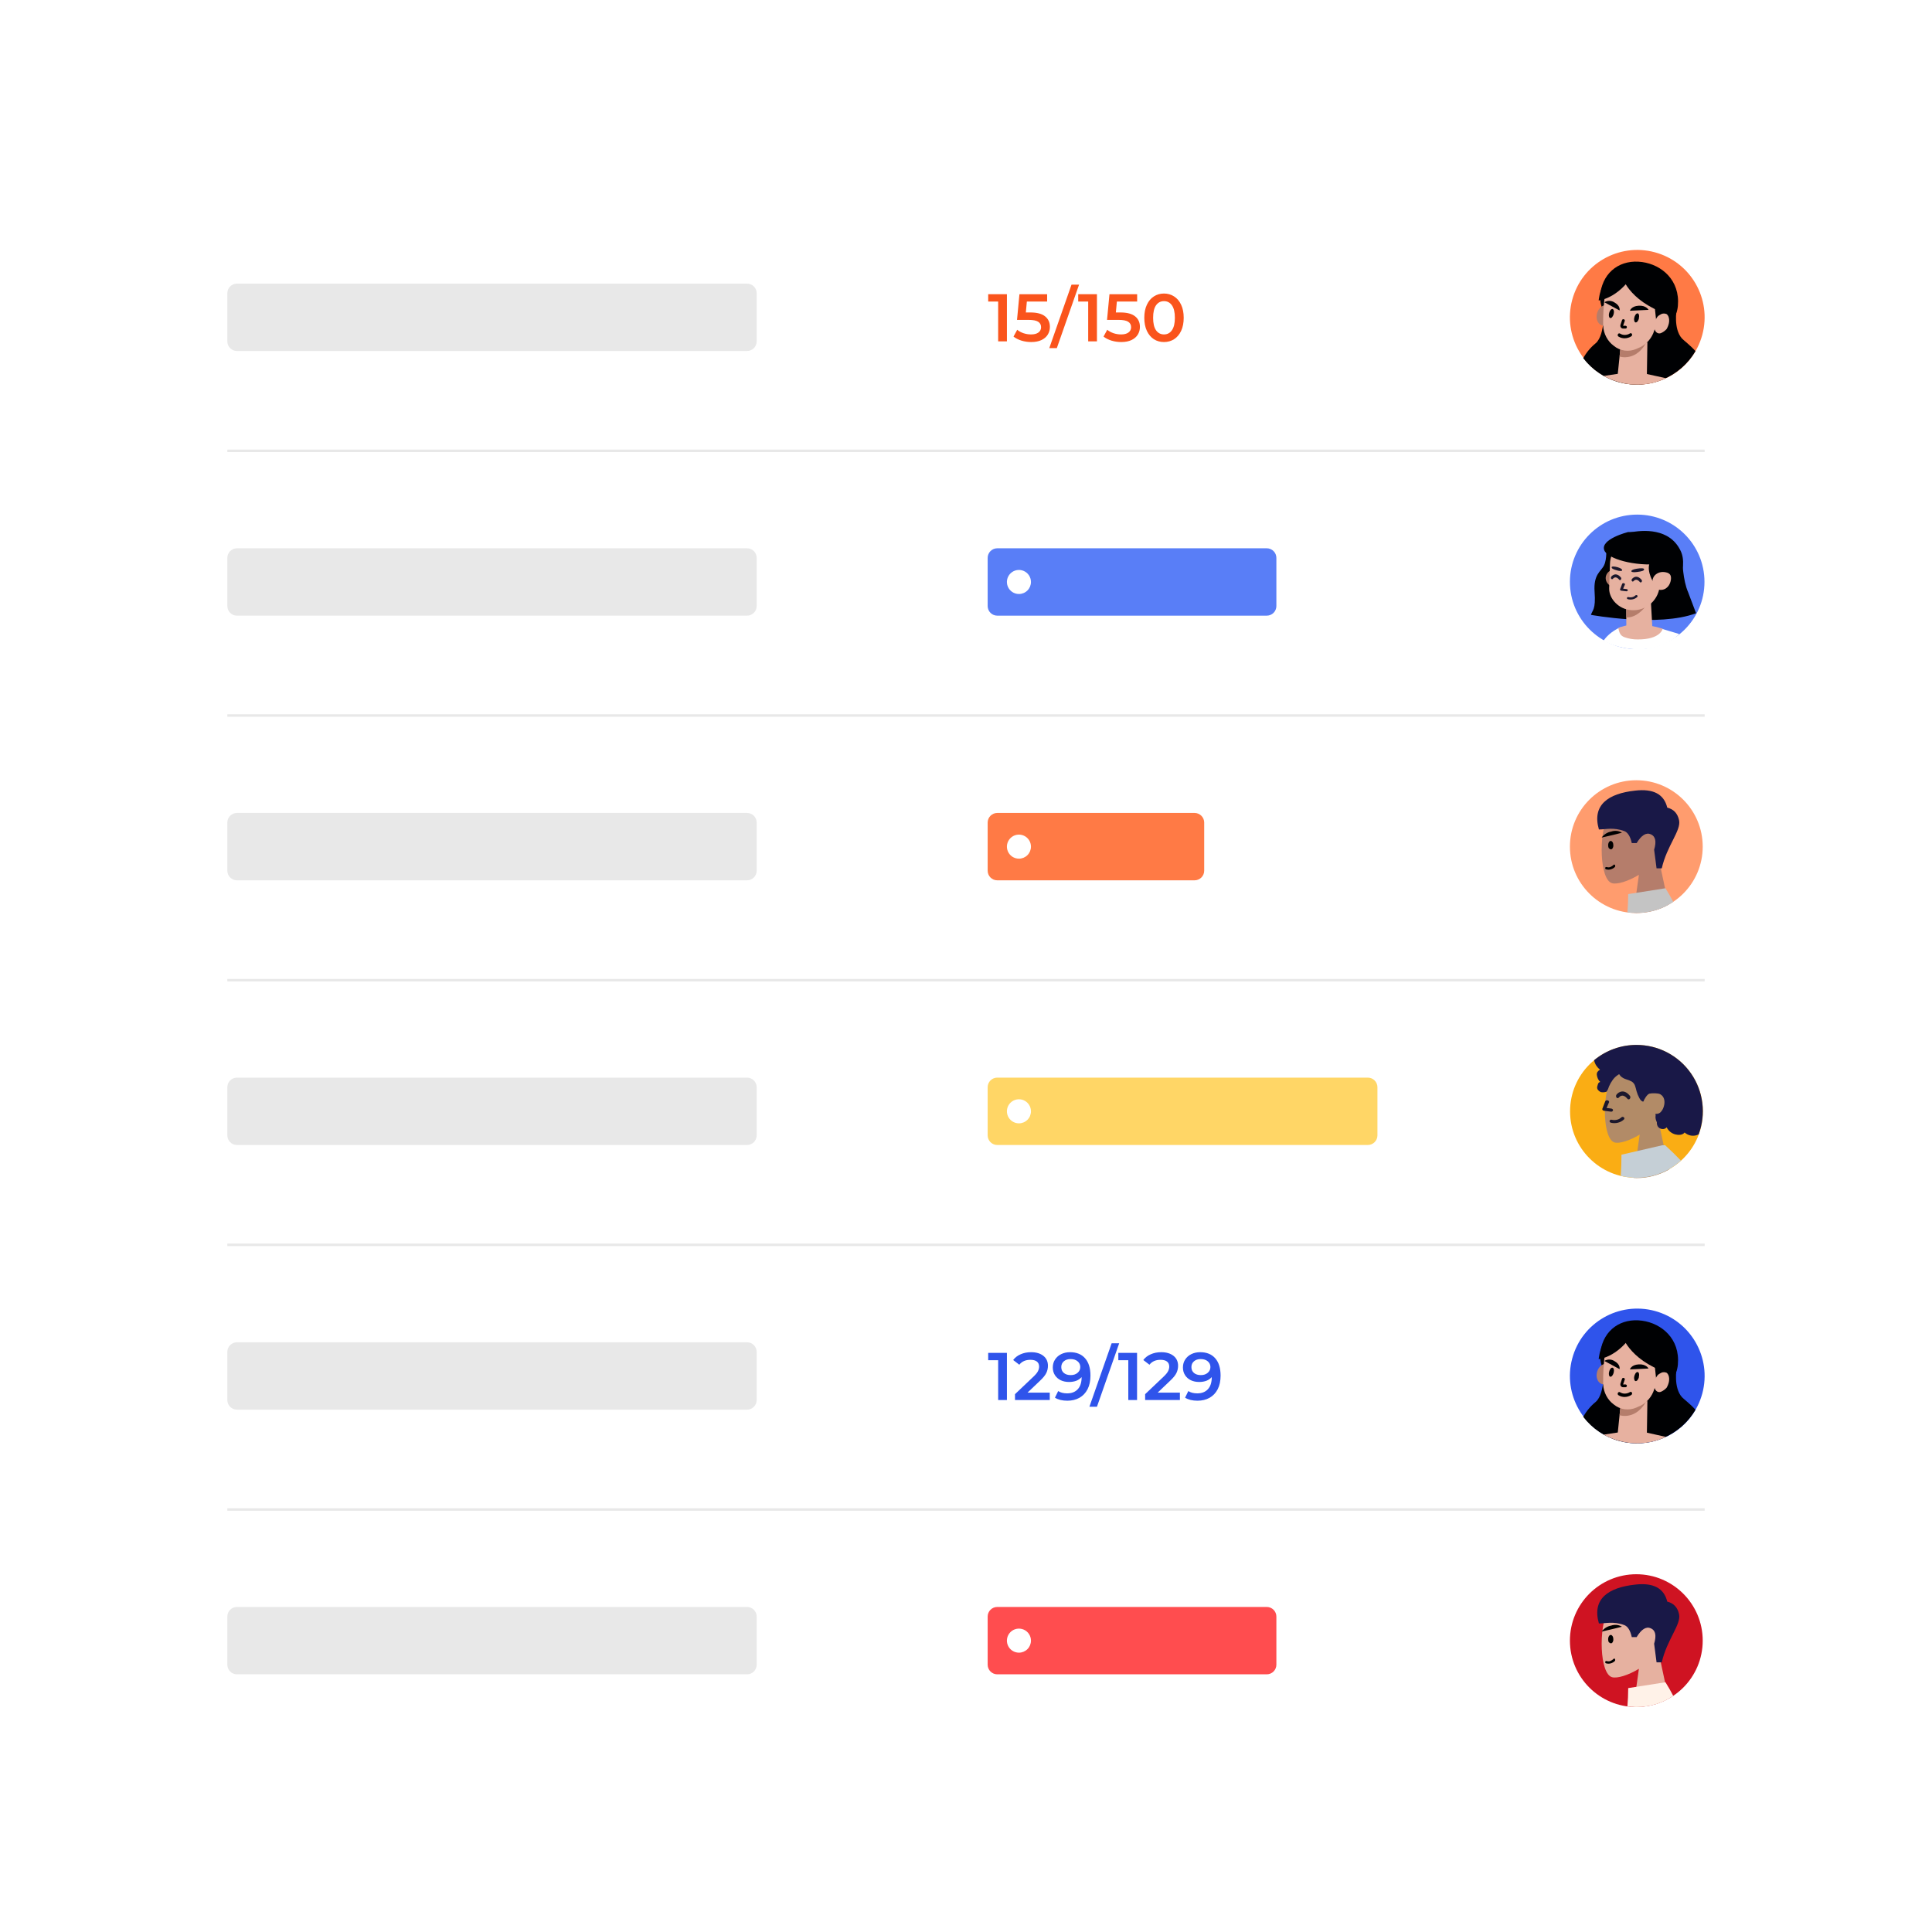 <svg width="388" height="388" viewBox="0 0 388 388" fill="none" xmlns="http://www.w3.org/2000/svg">
<g filter="url(#filter0_dd)">
<path d="M357.806 36.664H30.194C28.059 36.664 26.328 38.395 26.328 40.53V352.68C26.328 354.814 28.059 356.545 30.194 356.545H357.806C359.941 356.545 361.672 354.814 361.672 352.68V40.53C361.672 38.395 359.941 36.664 357.806 36.664Z" fill="white"/>
</g>
<path d="M202.218 59.085V68.555H200.459V60.559H198.457V59.085H202.218Z" fill="#FA541C"/>
<path d="M206.924 62.751C208.259 62.751 209.247 63.013 209.887 63.536C210.528 64.05 210.848 64.754 210.848 65.647C210.848 66.215 210.708 66.729 210.429 67.189C210.149 67.649 209.73 68.014 209.17 68.285C208.611 68.555 207.921 68.691 207.1 68.691C206.424 68.691 205.77 68.596 205.139 68.407C204.507 68.208 203.975 67.938 203.542 67.595L204.286 66.228C204.638 66.517 205.057 66.747 205.544 66.918C206.04 67.081 206.55 67.162 207.073 67.162C207.696 67.162 208.183 67.036 208.534 66.783C208.895 66.522 209.076 66.165 209.076 65.714C209.076 65.227 208.881 64.862 208.494 64.618C208.115 64.366 207.461 64.24 206.532 64.24H204.246L204.733 59.085H210.293V60.559H206.221L206.018 62.751H206.924Z" fill="#FA541C"/>
<path d="M215.191 57.163H216.707L212.242 69.908H210.727L215.191 57.163Z" fill="#FA541C"/>
<path d="M220.297 59.085V68.555H218.539V60.559H216.536V59.085H220.297Z" fill="#FA541C"/>
<path d="M225.004 62.751C226.338 62.751 227.326 63.013 227.967 63.536C228.607 64.05 228.927 64.754 228.927 65.647C228.927 66.215 228.787 66.729 228.508 67.189C228.228 67.649 227.809 68.014 227.249 68.285C226.69 68.555 226 68.691 225.179 68.691C224.503 68.691 223.849 68.596 223.218 68.407C222.587 68.208 222.054 67.938 221.621 67.595L222.365 66.228C222.717 66.517 223.136 66.747 223.624 66.918C224.119 67.081 224.63 67.162 225.152 67.162C225.775 67.162 226.262 67.036 226.614 66.783C226.974 66.522 227.155 66.165 227.155 65.714C227.155 65.227 226.961 64.862 226.573 64.618C226.194 64.366 225.54 64.24 224.611 64.24H222.325L222.812 59.085H228.372V60.559H224.3L224.097 62.751H225.004Z" fill="#FA541C"/>
<path d="M233.757 68.691C233 68.691 232.323 68.501 231.728 68.123C231.133 67.735 230.663 67.175 230.321 66.445C229.978 65.705 229.807 64.83 229.807 63.82C229.807 62.81 229.978 61.939 230.321 61.209C230.663 60.469 231.133 59.91 231.728 59.531C232.323 59.143 233 58.949 233.757 58.949C234.515 58.949 235.191 59.143 235.787 59.531C236.391 59.91 236.864 60.469 237.207 61.209C237.55 61.939 237.722 62.81 237.722 63.82C237.722 64.83 237.55 65.705 237.207 66.445C236.864 67.175 236.391 67.735 235.787 68.123C235.191 68.501 234.515 68.691 233.757 68.691ZM233.757 67.162C234.434 67.162 234.965 66.882 235.354 66.323C235.75 65.764 235.949 64.93 235.949 63.82C235.949 62.711 235.75 61.876 235.354 61.317C234.965 60.758 234.434 60.478 233.757 60.478C233.09 60.478 232.557 60.758 232.161 61.317C231.772 61.876 231.579 62.711 231.579 63.82C231.579 64.93 231.772 65.764 232.161 66.323C232.557 66.882 233.09 67.162 233.757 67.162Z" fill="#FA541C"/>
<path d="M202.218 271.695V281.165H200.459V273.169H198.457V271.695H202.218Z" fill="#2F54EB"/>
<path d="M210.821 279.677V281.165H203.84V279.988L207.601 276.417C208.025 276.011 208.31 275.659 208.454 275.361C208.607 275.055 208.684 274.752 208.684 274.455C208.684 274.013 208.535 273.675 208.237 273.44C207.939 273.205 207.502 273.088 206.925 273.088C205.959 273.088 205.22 273.418 204.706 274.076L203.475 273.129C203.845 272.633 204.341 272.249 204.963 271.979C205.594 271.699 206.297 271.559 207.074 271.559C208.102 271.559 208.922 271.803 209.536 272.29C210.15 272.777 210.456 273.44 210.456 274.279C210.456 274.793 210.348 275.275 210.131 275.727C209.915 276.178 209.5 276.692 208.887 277.269L206.356 279.677H210.821Z" fill="#2F54EB"/>
<path d="M214.894 271.559C216.193 271.559 217.198 271.965 217.911 272.777C218.632 273.589 218.994 274.752 218.994 276.268C218.994 277.332 218.8 278.243 218.412 279.001C218.023 279.75 217.478 280.322 216.775 280.719C216.08 281.106 215.273 281.301 214.353 281.301C213.866 281.301 213.406 281.251 212.973 281.152C212.549 281.044 212.179 280.89 211.864 280.692L212.513 279.366C212.982 279.672 213.582 279.826 214.312 279.826C215.223 279.826 215.936 279.547 216.45 278.987C216.964 278.428 217.221 277.621 217.221 276.565V276.552C216.941 276.877 216.585 277.125 216.153 277.296C215.72 277.458 215.233 277.539 214.691 277.539C214.069 277.539 213.509 277.423 213.014 277.188C212.517 276.944 212.129 276.601 211.85 276.159C211.57 275.718 211.431 275.208 211.431 274.631C211.431 274.017 211.583 273.481 211.891 273.021C212.197 272.552 212.612 272.19 213.135 271.938C213.658 271.686 214.245 271.559 214.894 271.559ZM215.03 276.159C215.598 276.159 216.058 276.006 216.41 275.699C216.77 275.393 216.951 275.005 216.951 274.536C216.951 274.076 216.775 273.697 216.423 273.399C216.08 273.093 215.602 272.939 214.989 272.939C214.438 272.939 213.992 273.088 213.65 273.386C213.306 273.675 213.135 274.062 213.135 274.549C213.135 275.045 213.306 275.438 213.65 275.726C213.992 276.015 214.452 276.159 215.03 276.159Z" fill="#2F54EB"/>
<path d="M223.247 269.773H224.762L220.298 282.518H218.782L223.247 269.773Z" fill="#2F54EB"/>
<path d="M228.354 271.695V281.165H226.595V273.169H224.593V271.695H228.354Z" fill="#2F54EB"/>
<path d="M236.957 279.677V281.165H229.976V279.988L233.737 276.417C234.16 276.011 234.444 275.659 234.589 275.361C234.742 275.055 234.819 274.752 234.819 274.455C234.819 274.013 234.67 273.675 234.373 273.44C234.075 273.205 233.637 273.088 233.06 273.088C232.095 273.088 231.356 273.418 230.842 274.076L229.61 273.129C229.98 272.633 230.476 272.249 231.099 271.979C231.73 271.699 232.433 271.559 233.209 271.559C234.238 271.559 235.058 271.803 235.672 272.29C236.284 272.777 236.592 273.44 236.592 274.279C236.592 274.793 236.483 275.275 236.267 275.727C236.051 276.178 235.635 276.692 235.022 277.269L232.492 279.677H236.957Z" fill="#2F54EB"/>
<path d="M241.029 271.559C242.328 271.559 243.334 271.965 244.046 272.777C244.768 273.589 245.129 274.752 245.129 276.268C245.129 277.332 244.934 278.243 244.547 279.001C244.159 279.75 243.613 280.322 242.91 280.719C242.215 281.106 241.408 281.301 240.488 281.301C240.001 281.301 239.541 281.251 239.108 281.152C238.684 281.044 238.314 280.89 237.998 280.692L238.648 279.366C239.117 279.672 239.717 279.826 240.447 279.826C241.359 279.826 242.071 279.547 242.585 278.987C243.099 278.428 243.356 277.621 243.356 276.565V276.552C243.077 276.877 242.72 277.125 242.287 277.296C241.854 277.458 241.367 277.539 240.826 277.539C240.204 277.539 239.644 277.423 239.148 277.188C238.653 276.944 238.264 276.601 237.985 276.159C237.706 275.718 237.565 275.208 237.565 274.631C237.565 274.017 237.719 273.481 238.025 273.021C238.332 272.552 238.747 272.19 239.27 271.938C239.793 271.686 240.38 271.559 241.029 271.559ZM241.164 276.159C241.733 276.159 242.193 276.006 242.544 275.699C242.905 275.393 243.086 275.005 243.086 274.536C243.086 274.076 242.91 273.697 242.558 273.399C242.215 273.093 241.737 272.939 241.124 272.939C240.574 272.939 240.127 273.088 239.784 273.386C239.441 273.675 239.27 274.062 239.27 274.549C239.27 275.045 239.441 275.438 239.784 275.726C240.127 276.015 240.587 276.159 241.164 276.159Z" fill="#2F54EB"/>
<path d="M45.656 90.541H342.344" stroke="#E8E8E8" stroke-width="0.5"/>
<path d="M45.656 143.694H342.344" stroke="#E8E8E8" stroke-width="0.5"/>
<path d="M45.656 196.846H342.344" stroke="#E8E8E8" stroke-width="0.5"/>
<path d="M45.656 249.999H342.344" stroke="#E8E8E8" stroke-width="0.5"/>
<path d="M45.656 303.151H342.344" stroke="#E8E8E8" stroke-width="0.5"/>
<path d="M150.028 56.959H47.589C46.522 56.959 45.656 57.824 45.656 58.891V68.555C45.656 69.623 46.522 70.488 47.589 70.488H150.028C151.096 70.488 151.961 69.623 151.961 68.555V58.891C151.961 57.824 151.096 56.959 150.028 56.959Z" fill="#E8E8E8"/>
<path d="M150.028 110.111H47.589C46.522 110.111 45.656 110.976 45.656 112.044V121.708C45.656 122.775 46.522 123.641 47.589 123.641H150.028C151.096 123.641 151.961 122.775 151.961 121.708V112.044C151.961 110.976 151.096 110.111 150.028 110.111Z" fill="#E8E8E8"/>
<path d="M150.028 163.264H47.589C46.522 163.264 45.656 164.129 45.656 165.196V174.86C45.656 175.928 46.522 176.793 47.589 176.793H150.028C151.096 176.793 151.961 175.928 151.961 174.86V165.196C151.961 164.129 151.096 163.264 150.028 163.264Z" fill="#E8E8E8"/>
<path d="M150.028 216.416H47.589C46.522 216.416 45.656 217.281 45.656 218.349V228.013C45.656 229.08 46.522 229.946 47.589 229.946H150.028C151.096 229.946 151.961 229.08 151.961 228.013V218.349C151.961 217.281 151.096 216.416 150.028 216.416Z" fill="#E8E8E8"/>
<path d="M150.028 269.568H47.589C46.522 269.568 45.656 270.434 45.656 271.501V281.165C45.656 282.233 46.522 283.098 47.589 283.098H150.028C151.096 283.098 151.961 282.233 151.961 281.165V271.501C151.961 270.434 151.096 269.568 150.028 269.568Z" fill="#E8E8E8"/>
<path d="M150.028 322.721H47.589C46.522 322.721 45.656 323.586 45.656 324.654V334.318C45.656 335.385 46.522 336.251 47.589 336.251H150.028C151.096 336.251 151.961 335.385 151.961 334.318V324.654C151.961 323.586 151.096 322.721 150.028 322.721Z" fill="#E8E8E8"/>
<path d="M254.4 110.111H200.281C199.769 110.111 199.277 110.315 198.915 110.677C198.553 111.04 198.349 111.531 198.349 112.044V121.708C198.349 122.221 198.553 122.712 198.915 123.075C199.277 123.437 199.769 123.641 200.281 123.641H254.4C254.913 123.641 255.404 123.437 255.767 123.075C256.129 122.712 256.333 122.221 256.333 121.708V112.044C256.333 111.531 256.129 111.04 255.767 110.677C255.404 110.315 254.913 110.111 254.4 110.111ZM204.63 119.292C204.153 119.292 203.685 119.15 203.288 118.885C202.891 118.619 202.582 118.242 202.398 117.801C202.215 117.359 202.168 116.873 202.261 116.405C202.353 115.936 202.584 115.505 202.922 115.168C203.26 114.83 203.69 114.6 204.159 114.506C204.627 114.413 205.113 114.461 205.555 114.644C205.997 114.827 206.374 115.136 206.639 115.534C206.904 115.931 207.046 116.398 207.046 116.876C207.046 117.193 206.983 117.507 206.863 117.801C206.741 118.094 206.563 118.36 206.339 118.584C206.115 118.809 205.848 118.987 205.555 119.108C205.261 119.229 204.947 119.292 204.63 119.292Z" fill="#597EF7"/>
<path d="M254.4 322.721H200.281C199.769 322.721 199.277 322.925 198.915 323.287C198.553 323.65 198.349 324.142 198.349 324.654V334.318C198.349 334.83 198.553 335.322 198.915 335.684C199.277 336.047 199.769 336.251 200.281 336.251H254.4C254.913 336.251 255.404 336.047 255.767 335.684C256.129 335.322 256.333 334.83 256.333 334.318V324.654C256.333 324.142 256.129 323.65 255.767 323.287C255.404 322.925 254.913 322.721 254.4 322.721ZM204.63 331.902C204.153 331.902 203.685 331.76 203.288 331.495C202.891 331.229 202.582 330.852 202.398 330.411C202.215 329.969 202.168 329.483 202.261 329.014C202.353 328.545 202.584 328.115 202.922 327.777C203.26 327.44 203.69 327.209 204.159 327.116C204.627 327.023 205.113 327.071 205.555 327.253C205.997 327.437 206.374 327.746 206.639 328.143C206.904 328.541 207.046 329.008 207.046 329.486C207.046 329.803 206.983 330.117 206.863 330.411C206.741 330.703 206.563 330.97 206.339 331.194C206.115 331.419 205.848 331.596 205.555 331.718C205.261 331.839 204.947 331.902 204.63 331.902Z" fill="#FF4D4F"/>
<path d="M239.904 163.264H200.281C199.769 163.264 199.277 163.467 198.915 163.83C198.553 164.192 198.349 164.684 198.349 165.196V174.86C198.349 175.373 198.553 175.865 198.915 176.227C199.277 176.589 199.769 176.793 200.281 176.793H239.904C240.416 176.793 240.908 176.589 241.271 176.227C241.633 175.865 241.837 175.373 241.837 174.86V165.196C241.837 164.684 241.633 164.192 241.271 163.83C240.908 163.467 240.416 163.264 239.904 163.264ZM204.63 172.444C204.153 172.444 203.685 172.302 203.288 172.038C202.891 171.772 202.582 171.395 202.398 170.953C202.215 170.512 202.168 170.026 202.261 169.557C202.353 169.088 202.584 168.658 202.922 168.32C203.26 167.983 203.69 167.752 204.159 167.659C204.627 167.566 205.113 167.613 205.555 167.796C205.997 167.98 206.374 168.289 206.639 168.686C206.904 169.083 207.046 169.551 207.046 170.028C207.046 170.345 206.983 170.659 206.863 170.953C206.741 171.246 206.563 171.513 206.339 171.737C206.115 171.961 205.848 172.139 205.555 172.261C205.261 172.382 204.947 172.444 204.63 172.444Z" fill="#FF7A45"/>
<path d="M274.695 216.416H200.281C199.769 216.416 199.277 216.62 198.915 216.982C198.553 217.345 198.349 217.837 198.349 218.349V228.013C198.349 228.525 198.553 229.017 198.915 229.379C199.277 229.742 199.769 229.946 200.281 229.946H274.695C275.207 229.946 275.699 229.742 276.061 229.379C276.424 229.017 276.628 228.525 276.628 228.013V218.349C276.628 217.837 276.424 217.345 276.061 216.982C275.699 216.62 275.207 216.416 274.695 216.416ZM204.63 225.597C204.153 225.597 203.685 225.455 203.288 225.19C202.891 224.924 202.582 224.547 202.398 224.106C202.215 223.664 202.168 223.178 202.261 222.709C202.353 222.241 202.584 221.81 202.922 221.472C203.26 221.135 203.69 220.904 204.159 220.811C204.627 220.718 205.113 220.766 205.555 220.948C205.997 221.132 206.374 221.441 206.639 221.839C206.904 222.236 207.046 222.703 207.046 223.181C207.046 223.498 206.983 223.812 206.863 224.106C206.741 224.399 206.563 224.665 206.339 224.889C206.115 225.114 205.848 225.292 205.555 225.413C205.261 225.534 204.947 225.597 204.63 225.597Z" fill="#FFD666"/>
<path d="M328.655 236.532C336.023 236.532 341.996 230.558 341.996 223.191C341.996 215.823 336.023 209.849 328.655 209.849C321.287 209.849 315.313 215.823 315.313 223.191C315.313 230.558 321.287 236.532 328.655 236.532Z" fill="#FAAD14"/>
<path d="M335.273 218.613C334.808 211.834 325.372 213.324 323.53 216.745C321.688 220.165 321.903 228.843 324.285 229.451C325.232 229.695 327.246 229.096 329.296 227.863L328.066 236.561C328.265 236.561 328.457 236.59 328.655 236.59C330.934 236.593 333.175 236.007 335.163 234.892L332.992 224.775C334.451 223.06 335.439 220.962 335.273 218.613Z" fill="#B28B67"/>
<path d="M325.491 236.137C327.602 236.663 329.808 236.658 331.916 236.125C334.024 235.591 335.967 234.545 337.573 233.079C336.548 232.019 335.5 230.981 334.407 229.991H333.864L325.638 231.895C325.638 233.366 325.579 234.771 325.491 236.137Z" fill="#C5CFD6"/>
<path d="M322.823 220.978C323.042 221.014 323.191 221.179 323.149 221.35L322.644 222.514L323.582 222.628C323.803 222.654 323.963 222.814 323.942 222.986C323.917 223.077 323.857 223.156 323.776 223.205C323.694 223.253 323.596 223.268 323.503 223.247L322.143 223.08C322.037 223.07 321.939 223.024 321.863 222.95C321.832 222.919 321.808 222.881 321.795 222.839C321.781 222.797 321.777 222.753 321.785 222.709L322.354 221.219C322.386 221.126 322.453 221.049 322.541 221.005C322.628 220.959 322.729 220.95 322.823 220.978Z" fill="#1B172C"/>
<path d="M325.134 220.389C325.11 220.429 325.077 220.462 325.037 220.487C324.998 220.513 324.952 220.528 324.906 220.532C324.859 220.537 324.813 220.53 324.769 220.513C324.726 220.496 324.686 220.469 324.655 220.434C324.588 220.352 324.548 220.25 324.545 220.143C324.541 220.037 324.573 219.932 324.636 219.846L324.883 220.115L324.636 219.846V219.826L324.681 219.774C324.73 219.718 324.782 219.664 324.838 219.615C325.004 219.46 325.201 219.343 325.417 219.27C325.964 219.087 326.631 219.211 327.324 220.063C327.388 220.148 327.423 220.252 327.423 220.358C327.423 220.464 327.388 220.568 327.324 220.653C327.298 220.692 327.264 220.725 327.222 220.748C327.182 220.773 327.136 220.786 327.089 220.788C327.041 220.79 326.994 220.781 326.952 220.762C326.909 220.742 326.871 220.713 326.842 220.675C326.269 219.989 325.833 219.986 325.573 220.074C325.453 220.118 325.342 220.187 325.248 220.275C325.216 220.303 325.187 220.334 325.16 220.367L325.141 220.389H325.134Z" fill="#1B172C"/>
<path d="M326.107 224.381C326.14 224.406 326.167 224.438 326.187 224.475C326.206 224.512 326.218 224.552 326.221 224.594C326.223 224.635 326.216 224.677 326.202 224.716C326.186 224.754 326.163 224.789 326.133 224.818C325.797 225.138 325.381 225.363 324.929 225.468C324.46 225.586 323.969 225.586 323.501 225.468C323.417 225.449 323.346 225.398 323.299 225.326C323.254 225.255 323.239 225.168 323.256 225.085C323.287 225.002 323.347 224.934 323.426 224.895C323.504 224.857 323.595 224.85 323.679 224.876C324.024 224.962 324.385 224.962 324.73 224.876C325.064 224.798 325.37 224.631 325.619 224.395C325.685 224.335 325.771 224.3 325.86 224.297C325.949 224.295 326.037 224.325 326.107 224.381Z" fill="#1B172C"/>
<path d="M328.655 209.849C325.544 209.845 322.531 210.932 320.14 212.921C320.215 213.317 320.371 213.693 320.595 214.028C320.795 214.33 321.042 214.599 321.327 214.824C321.128 214.934 320.954 215.083 320.816 215.264C320.707 215.45 320.662 215.666 320.69 215.879C320.724 216.153 320.803 216.42 320.921 216.67C321.029 216.9 321.181 217.107 321.369 217.278C321.282 217.3 321.2 217.341 321.128 217.397C321.057 217.453 320.999 217.524 320.956 217.604C320.915 217.69 320.886 217.781 320.868 217.873C320.842 217.987 320.797 218.092 320.774 218.199C320.729 218.388 320.75 218.587 320.833 218.762C320.99 219.007 321.216 219.201 321.483 219.318C321.876 219.409 322.287 219.377 322.661 219.227C322.871 218.91 323.029 218.562 323.13 218.196C323.316 217.758 323.549 217.343 323.826 216.956C324.103 216.544 324.46 216.189 324.874 215.914C324.958 215.859 325.101 215.713 325.199 215.769C325.296 215.824 325.303 215.914 325.346 215.973C325.399 216.046 325.459 216.114 325.524 216.175C325.831 216.441 326.19 216.639 326.579 216.754C326.974 216.867 327.356 217.022 327.717 217.216C328.024 217.42 328.253 217.72 328.369 218.069C328.502 218.417 328.567 218.788 328.668 219.146C328.8 219.613 328.983 220.063 329.214 220.489C329.308 220.696 329.439 220.883 329.602 221.039C329.699 221.124 329.927 221.293 330.057 221.196C330.119 221.15 330.109 221.069 330.128 221.004C330.149 220.939 330.747 219.751 331.264 219.634C331.782 219.517 333.002 219.52 333.415 219.748C334.307 220.232 334.414 221.296 334.148 222.182C334.038 222.596 333.833 222.98 333.549 223.302C333.419 223.447 333.256 223.558 333.074 223.626C332.876 223.696 332.666 223.721 332.458 223.702C332.485 223.808 332.496 223.917 332.494 224.026C332.479 224.146 332.47 224.267 332.468 224.388C332.474 224.62 332.523 224.848 332.611 225.061C332.669 225.164 332.715 225.273 332.745 225.387C332.745 225.478 332.745 225.569 332.745 225.661C332.767 225.834 332.819 226.002 332.898 226.158C333.223 226.792 334.236 226.982 334.717 226.399C334.886 226.744 335.127 227.049 335.422 227.294C335.719 227.538 336.064 227.717 336.435 227.818C337.043 227.977 337.899 227.996 338.316 227.434C338.48 227.581 338.663 227.708 338.859 227.808C339.211 227.992 339.601 228.088 339.998 228.088C340.395 228.088 340.785 227.992 341.137 227.808C341.887 225.794 342.138 223.628 341.869 221.496C341.601 219.364 340.82 217.328 339.593 215.564C338.366 213.799 336.731 212.358 334.826 211.363C332.921 210.367 330.804 209.848 328.655 209.849Z" fill="#191847"/>
<path d="M325.308 76.789C318.092 74.855 313.81 67.438 315.744 60.222C317.677 53.006 325.095 48.724 332.31 50.658C339.526 52.591 343.808 60.008 341.874 67.224C339.942 74.44 332.524 78.722 325.308 76.789Z" fill="#FF7A45"/>
<path d="M325.223 76.786C322.331 76.02 319.776 74.313 317.961 71.933C318.593 70.779 319.442 69.759 320.463 68.928C322.471 67.216 322.089 61.255 322.089 61.255L329.273 59.042L336.712 62.173C336.712 62.173 336.034 66.031 337.789 67.983C338.117 68.339 339.372 69.27 340.507 70.515C338.997 73.088 336.684 75.095 333.923 76.228C331.162 77.361 328.106 77.556 325.223 76.786Z" fill="#000103"/>
<path d="M330.73 76.015L330.842 68.773C330.842 68.773 329.657 68.892 328.587 68.944C327.518 68.997 326.75 68.454 326.339 69.02L325.608 68.144L324.795 76.068L324.732 76.302L330.657 76.269C330.704 76.192 330.728 76.105 330.73 76.015Z" fill="#E7B1A0"/>
<path d="M325.256 71.604C325.256 71.604 328.751 72.783 330.878 68.293H325.572L325.256 71.604Z" fill="#B57D6B"/>
<path d="M336.965 61.442C336.57 65.84 331.698 68.48 327.484 67.852C325.236 67.522 320.762 63.151 321.417 58.786C322.073 54.421 325.582 52.041 329.799 52.627C333.713 53.17 337.429 56.271 336.965 61.442Z" fill="#000103"/>
<path d="M323.932 63.553C323.86 63.953 323.696 64.332 323.452 64.659C323.233 64.955 322.934 65.184 322.59 65.317C322.282 65.435 321.94 65.435 321.631 65.317C321.319 65.189 321.061 64.956 320.901 64.659C320.718 64.319 320.628 63.938 320.641 63.553C320.652 63.146 320.756 62.748 320.943 62.387C321.117 62.041 321.378 61.746 321.701 61.531C321.983 61.341 322.323 61.254 322.663 61.284C322.879 61.309 323.087 61.388 323.265 61.515C323.452 61.65 323.608 61.825 323.719 62.028C323.842 62.251 323.922 62.494 323.956 62.746C323.993 63.016 323.987 63.291 323.936 63.559L323.932 63.553Z" fill="#B57D6B"/>
<path d="M333.67 60.827C333.341 62.911 332.79 64.954 332.024 66.92C331.732 67.613 331.305 68.241 330.767 68.767C330.239 69.281 329.61 69.681 328.92 69.939L328.66 70.057C327.91 70.391 327.083 70.511 326.27 70.403C325.461 70.293 324.701 69.957 324.075 69.435C323.455 68.975 322.947 68.381 322.59 67.697C322.217 66.993 322.002 66.217 321.958 65.422C321.926 63.331 322.048 61.241 322.323 59.167C322.323 59.167 322.797 52.781 328.917 53.805C335.036 54.829 333.67 60.827 333.67 60.827Z" fill="#E7B1A0"/>
<path d="M325.661 55.336C325.661 55.336 326.912 60.352 334.701 63.045C334.701 63.045 336.527 54.773 330.57 53.268C330.582 53.239 327.679 52.093 325.661 55.336Z" fill="#000103"/>
<path d="M327.442 55.892C327.442 55.892 325.029 59.664 321.062 60.352C321.062 60.352 321.48 53.555 328.116 53.081C328.112 53.104 327.162 52.356 327.442 55.892Z" fill="#000103"/>
<path d="M329.144 63.957C329.092 64.166 328.998 64.362 328.867 64.534C328.827 64.596 328.773 64.649 328.708 64.687C328.645 64.725 328.573 64.748 328.499 64.754C328.38 64.754 328.284 64.659 328.229 64.504C328.167 64.313 328.152 64.109 328.185 63.911C328.206 63.784 328.239 63.66 328.284 63.539C328.327 63.423 328.384 63.313 328.452 63.21C328.507 63.127 328.576 63.055 328.656 62.996C328.716 62.951 328.79 62.927 328.864 62.927C328.898 62.929 328.931 62.938 328.961 62.954C328.991 62.969 329.017 62.99 329.039 63.016C329.093 63.081 329.132 63.159 329.15 63.243C329.176 63.351 329.186 63.462 329.18 63.572C329.175 63.699 329.156 63.825 329.124 63.947L329.144 63.957Z" fill="#000103"/>
<path d="M324.068 63.078C324.016 63.287 323.922 63.483 323.791 63.654C323.751 63.717 323.697 63.77 323.633 63.808C323.569 63.846 323.497 63.869 323.423 63.875C323.304 63.875 323.209 63.779 323.152 63.625C323.095 63.432 323.085 63.229 323.124 63.032C323.143 62.905 323.176 62.78 323.222 62.66C323.265 62.544 323.321 62.434 323.389 62.331C323.444 62.248 323.514 62.176 323.594 62.117C323.657 62.074 323.732 62.053 323.808 62.058C323.842 62.06 323.874 62.069 323.904 62.084C323.934 62.1 323.96 62.121 323.983 62.147C324.038 62.212 324.075 62.29 324.094 62.374C324.12 62.482 324.13 62.592 324.124 62.703C324.119 62.83 324.1 62.956 324.068 63.078Z" fill="#000103"/>
<path d="M326.101 64.115C326.068 64.103 326.031 64.098 325.994 64.101C325.958 64.103 325.922 64.113 325.889 64.129C325.857 64.145 325.827 64.168 325.803 64.195C325.78 64.223 325.761 64.255 325.75 64.29L325.42 65.294C325.419 65.309 325.419 65.325 325.42 65.34C325.408 65.42 325.411 65.503 325.434 65.581C325.456 65.66 325.496 65.732 325.549 65.794C325.601 65.854 325.666 65.902 325.739 65.935C325.812 65.967 325.891 65.983 325.97 65.982H326.474C326.542 65.974 326.606 65.942 326.651 65.89C326.698 65.839 326.723 65.772 326.723 65.704C326.723 65.635 326.698 65.568 326.651 65.517C326.606 65.465 326.542 65.433 326.474 65.425H325.963L326.293 64.468C326.304 64.432 326.308 64.394 326.305 64.357C326.302 64.32 326.291 64.283 326.273 64.25C326.255 64.218 326.231 64.189 326.201 64.165C326.172 64.142 326.138 64.125 326.101 64.115Z" fill="black"/>
<path d="M327.336 62.407L331.069 62.229C331.069 62.229 330.619 61.307 329.094 61.396C327.57 61.485 327.336 62.407 327.336 62.407Z" fill="#000103"/>
<path d="M325.252 62.347L322.197 60.702C322.507 60.511 322.866 60.414 323.23 60.423C323.594 60.432 323.947 60.546 324.248 60.751C325.49 61.442 325.252 62.347 325.252 62.347Z" fill="#000103"/>
<path d="M327.742 67.078C327.725 67.041 327.702 67.008 327.672 66.981C327.642 66.955 327.607 66.935 327.569 66.923C327.531 66.911 327.49 66.908 327.451 66.914C327.411 66.92 327.374 66.934 327.34 66.956C327.036 67.15 326.685 67.257 326.326 67.266C325.976 67.271 325.633 67.174 325.338 66.986C325.303 66.966 325.263 66.953 325.222 66.949C325.182 66.945 325.14 66.95 325.102 66.962C325.062 66.975 325.026 66.996 324.996 67.023C324.965 67.05 324.94 67.083 324.924 67.121C324.879 67.195 324.865 67.283 324.882 67.367C324.899 67.452 324.947 67.527 325.016 67.578C325.395 67.821 325.839 67.947 326.289 67.94C326.757 67.931 327.212 67.793 327.606 67.542C327.68 67.493 327.734 67.419 327.758 67.335C327.783 67.25 327.778 67.159 327.742 67.078Z" fill="black"/>
<path d="M332.136 59.941L332.66 64.905L334.355 60.724L332.136 59.941Z" fill="#000103"/>
<path d="M325.319 76.789C324.182 76.5 323.087 76.068 322.06 75.502L328.265 74.567L334.579 75.959C331.689 77.326 328.406 77.621 325.319 76.789Z" fill="#E7B1A0"/>
<path d="M335.164 64.895C335.076 65.317 334.918 65.721 334.697 66.09C334.401 66.416 334.042 66.679 333.643 66.864C333.53 66.922 333.405 66.954 333.278 66.96C333.151 66.966 333.024 66.944 332.906 66.897C332.663 66.785 332.471 66.585 332.369 66.337C332.241 66.025 332.188 65.686 332.215 65.35C332.238 64.979 332.332 64.615 332.491 64.28C332.599 63.968 332.777 63.686 333.011 63.453C333.23 63.297 333.461 63.159 333.703 63.042C334.038 62.923 334.407 62.941 334.729 63.091C334.873 63.212 334.987 63.366 335.059 63.539C335.145 63.742 335.196 63.958 335.211 64.178C335.227 64.418 335.212 64.659 335.164 64.895Z" fill="#E7B1A0"/>
<path d="M325.308 289.398C318.092 287.465 313.81 280.048 315.744 272.832C317.677 265.616 325.095 261.334 332.31 263.267C339.526 265.201 343.808 272.618 341.874 279.834C339.942 287.05 332.524 291.332 325.308 289.398Z" fill="#2F54EB"/>
<path d="M325.223 289.395C322.331 288.63 319.776 286.923 317.961 284.543C318.593 283.389 319.442 282.369 320.463 281.538C322.471 279.826 322.089 273.864 322.089 273.864L329.273 271.652L336.712 274.783C336.712 274.783 336.034 278.641 337.789 280.593C338.117 280.949 339.372 281.881 340.507 283.124C338.997 285.698 336.684 287.705 333.923 288.838C331.162 289.97 328.106 290.167 325.223 289.395Z" fill="#000103"/>
<path d="M330.73 288.625L330.842 281.383C330.842 281.383 329.657 281.502 328.587 281.554C327.518 281.607 326.75 281.064 326.339 281.63L325.608 280.755L324.795 288.678L324.732 288.912L330.657 288.879C330.704 288.802 330.728 288.715 330.73 288.625Z" fill="#E7B1A0"/>
<path d="M325.256 284.214C325.256 284.214 328.751 285.392 330.878 280.902H325.572L325.256 284.214Z" fill="#B57D6B"/>
<path d="M336.965 274.052C336.57 278.45 331.698 281.09 327.484 280.462C325.236 280.132 320.762 275.76 321.417 271.396C322.073 267.031 325.582 264.65 329.799 265.236C333.713 265.779 337.429 268.88 336.965 274.052Z" fill="#000103"/>
<path d="M323.932 276.162C323.86 276.563 323.696 276.942 323.452 277.269C323.233 277.565 322.934 277.794 322.59 277.927C322.282 278.045 321.94 278.045 321.631 277.927C321.319 277.798 321.061 277.566 320.901 277.269C320.718 276.929 320.628 276.548 320.641 276.162C320.652 275.756 320.756 275.357 320.943 274.997C321.117 274.651 321.378 274.356 321.701 274.141C321.983 273.951 322.323 273.864 322.663 273.894C322.879 273.918 323.087 273.997 323.265 274.125C323.452 274.259 323.608 274.435 323.719 274.638C323.842 274.861 323.922 275.104 323.956 275.356C323.993 275.626 323.987 275.9 323.936 276.169L323.932 276.162Z" fill="#B57D6B"/>
<path d="M333.67 273.437C333.341 275.521 332.79 277.564 332.024 279.53C331.732 280.223 331.305 280.851 330.767 281.377C330.239 281.891 329.61 282.29 328.92 282.548L328.66 282.667C327.91 283.002 327.083 283.12 326.27 283.013C325.461 282.903 324.701 282.568 324.075 282.045C323.455 281.585 322.947 280.99 322.59 280.307C322.217 279.603 322.002 278.827 321.958 278.032C321.926 275.941 322.048 273.851 322.323 271.778C322.323 271.778 322.797 265.391 328.917 266.415C335.036 267.439 333.67 273.437 333.67 273.437Z" fill="#E7B1A0"/>
<path d="M325.661 267.946C325.661 267.946 326.912 272.962 334.701 275.655C334.701 275.655 336.527 267.382 330.57 265.878C330.582 265.849 327.679 264.703 325.661 267.946Z" fill="#000103"/>
<path d="M327.442 268.502C327.442 268.502 325.029 272.274 321.062 272.963C321.062 272.963 321.48 266.165 328.116 265.69C328.112 265.714 327.162 264.966 327.442 268.502Z" fill="#000103"/>
<path d="M329.144 276.567C329.092 276.776 328.998 276.972 328.867 277.143C328.827 277.206 328.773 277.258 328.708 277.297C328.645 277.335 328.573 277.358 328.499 277.364C328.38 277.364 328.284 277.269 328.229 277.113C328.167 276.923 328.152 276.719 328.185 276.521C328.206 276.394 328.239 276.27 328.284 276.149C328.327 276.033 328.384 275.923 328.452 275.82C328.507 275.737 328.576 275.665 328.656 275.606C328.716 275.561 328.79 275.537 328.864 275.537C328.898 275.539 328.931 275.549 328.961 275.563C328.991 275.579 329.017 275.6 329.039 275.626C329.093 275.692 329.132 275.769 329.15 275.853C329.176 275.96 329.186 276.071 329.18 276.182C329.175 276.309 329.156 276.435 329.124 276.558L329.144 276.567Z" fill="#000103"/>
<path d="M324.068 275.688C324.016 275.897 323.922 276.094 323.791 276.265C323.751 276.326 323.697 276.38 323.633 276.417C323.569 276.456 323.497 276.479 323.423 276.485C323.304 276.485 323.209 276.389 323.152 276.235C323.095 276.042 323.085 275.839 323.124 275.642C323.143 275.515 323.176 275.39 323.222 275.27C323.265 275.154 323.321 275.043 323.389 274.941C323.444 274.858 323.514 274.785 323.594 274.727C323.657 274.685 323.732 274.663 323.808 274.667C323.842 274.67 323.874 274.679 323.904 274.694C323.934 274.71 323.96 274.731 323.983 274.756C324.038 274.822 324.075 274.9 324.094 274.983C324.12 275.091 324.13 275.203 324.124 275.313C324.119 275.439 324.1 275.565 324.068 275.688Z" fill="#000103"/>
<path d="M326.101 276.725C326.068 276.713 326.031 276.708 325.994 276.71C325.958 276.713 325.922 276.723 325.889 276.739C325.857 276.755 325.827 276.778 325.803 276.805C325.78 276.833 325.761 276.865 325.75 276.9L325.42 277.904C325.419 277.919 325.419 277.935 325.42 277.95C325.408 278.03 325.411 278.113 325.434 278.191C325.456 278.27 325.496 278.343 325.549 278.404C325.601 278.464 325.666 278.512 325.739 278.545C325.812 278.576 325.891 278.593 325.97 278.592H326.474C326.542 278.584 326.606 278.551 326.651 278.5C326.698 278.449 326.723 278.382 326.723 278.314C326.723 278.245 326.698 278.178 326.651 278.127C326.606 278.075 326.542 278.043 326.474 278.035H325.963L326.293 277.077C326.304 277.042 326.308 277.004 326.305 276.966C326.302 276.93 326.291 276.893 326.273 276.86C326.255 276.827 326.231 276.798 326.201 276.775C326.172 276.752 326.138 276.735 326.101 276.725Z" fill="black"/>
<path d="M327.336 275.016L331.069 274.838C331.069 274.838 330.619 273.917 329.094 274.006C327.57 274.095 327.336 275.016 327.336 275.016Z" fill="#000103"/>
<path d="M325.252 274.957L322.197 273.311C322.507 273.121 322.866 273.024 323.23 273.033C323.594 273.042 323.947 273.156 324.248 273.361C325.49 274.052 325.252 274.957 325.252 274.957Z" fill="#000103"/>
<path d="M327.742 279.688C327.725 279.651 327.702 279.618 327.672 279.591C327.642 279.564 327.607 279.545 327.569 279.533C327.531 279.522 327.49 279.519 327.451 279.523C327.411 279.529 327.374 279.544 327.34 279.566C327.036 279.759 326.685 279.867 326.326 279.875C325.976 279.881 325.633 279.783 325.338 279.596C325.303 279.576 325.263 279.563 325.222 279.559C325.182 279.555 325.14 279.559 325.102 279.572C325.062 279.584 325.026 279.606 324.996 279.633C324.965 279.66 324.94 279.694 324.924 279.73C324.879 279.805 324.865 279.893 324.882 279.977C324.899 280.062 324.947 280.137 325.016 280.188C325.395 280.431 325.839 280.557 326.289 280.551C326.757 280.541 327.212 280.404 327.606 280.152C327.68 280.103 327.734 280.03 327.758 279.945C327.783 279.86 327.778 279.769 327.742 279.688Z" fill="black"/>
<path d="M332.136 272.551L332.66 277.515L334.355 273.335L332.136 272.551Z" fill="#000103"/>
<path d="M325.319 289.399C324.182 289.11 323.087 288.677 322.06 288.112L328.265 287.176L334.579 288.569C331.689 289.936 328.406 290.23 325.319 289.399Z" fill="#E7B1A0"/>
<path d="M335.164 277.506C335.076 277.927 334.918 278.331 334.697 278.7C334.401 279.026 334.042 279.289 333.643 279.474C333.53 279.531 333.405 279.564 333.278 279.57C333.151 279.576 333.024 279.554 332.906 279.507C332.663 279.395 332.471 279.195 332.369 278.947C332.241 278.634 332.188 278.296 332.215 277.96C332.238 277.589 332.332 277.225 332.491 276.89C332.599 276.578 332.777 276.296 333.011 276.064C333.23 275.907 333.461 275.769 333.703 275.652C334.038 275.533 334.407 275.551 334.729 275.701C334.873 275.822 334.987 275.976 335.059 276.149C335.145 276.352 335.196 276.567 335.211 276.788C335.227 277.028 335.212 277.269 335.164 277.506Z" fill="#E7B1A0"/>
<path d="M328.619 183.363C321.255 183.363 315.284 177.393 315.284 170.028C315.284 162.664 321.255 156.694 328.619 156.694C335.984 156.694 341.953 162.664 341.953 170.028C341.953 177.393 335.984 183.363 328.619 183.363Z" fill="#FF9C6E"/>
<path d="M335.545 165.8C335.709 168.337 334.668 170.581 333.106 172.403L335.09 181.672C333.172 182.745 330.96 183.33 328.618 183.33C328.423 183.33 328.228 183.298 328.066 183.298L329.139 175.688C326.927 177.02 324.781 177.639 323.773 177.379C321.236 176.729 321.008 167.427 322.959 163.752C324.943 160.141 335.026 158.515 335.545 165.8Z" fill="#B57D6B"/>
<path d="M324.326 173.704C324.228 173.606 324.098 173.606 324.033 173.704C323.838 173.899 323.61 174.029 323.383 174.127C323.155 174.224 322.895 174.192 322.635 174.127C322.504 174.094 322.407 174.159 322.375 174.289C322.342 174.419 322.407 174.549 322.537 174.582C322.862 174.68 323.187 174.68 323.513 174.582C323.838 174.485 324.131 174.321 324.359 174.061C324.391 173.964 324.391 173.801 324.326 173.704Z" fill="black"/>
<path d="M333.725 174.419C334.733 169.866 337.66 166.777 337.205 164.727C336.912 163.361 336.131 162.516 334.831 162.19C334.18 159.491 332.034 158.352 328.391 158.776C322.992 159.36 319.674 161.637 321.106 166.581C322.407 166.581 324 166.093 326.212 166.906C326.895 167.166 327.415 167.98 327.708 169.313H328.683C329.659 167.72 330.603 167.134 331.546 167.556C332.489 167.98 332.684 169.021 332.196 170.646L332.684 174.387H333.725V174.419Z" fill="#191847"/>
<path d="M323.414 170.548C323.512 170.581 323.609 170.581 323.707 170.516C323.805 170.451 323.902 170.321 323.935 170.191C324 170.028 324.033 169.866 324 169.703C324 169.54 323.968 169.345 323.902 169.216C323.837 169.085 323.74 168.988 323.642 168.923C323.545 168.857 323.447 168.89 323.318 168.923C323.22 168.988 323.122 169.085 323.057 169.248C322.992 169.378 322.959 169.573 322.959 169.736C322.959 169.931 322.992 170.126 323.057 170.288C323.187 170.419 323.285 170.516 323.414 170.548Z" fill="black"/>
<path d="M321.658 168.207C322.113 167.589 322.797 167.134 323.577 167.004C323.935 166.874 324.325 166.841 324.683 166.874C325.041 166.906 325.431 167.036 325.724 167.232C324.423 167.589 321.658 168.207 321.658 168.207Z" fill="black"/>
<path d="M336.034 181.119C333.921 182.55 331.384 183.363 328.619 183.363C328.001 183.363 327.416 183.298 326.83 183.234C326.928 182.029 326.992 180.826 326.992 179.558L334.473 178.387C335.026 179.265 335.546 180.176 336.034 181.119Z" fill="#C4C4C4"/>
<path d="M328.619 342.82C321.255 342.82 315.284 336.85 315.284 329.486C315.284 322.122 321.255 316.151 328.619 316.151C335.984 316.151 341.953 322.122 341.953 329.486C341.953 336.85 335.984 342.82 328.619 342.82Z" fill="#CF1322"/>
<path d="M335.545 325.258C335.709 327.795 334.668 330.039 333.106 331.86L335.09 341.129C333.172 342.203 330.96 342.787 328.618 342.787C328.423 342.787 328.228 342.756 328.066 342.756L329.139 335.145C326.927 336.478 324.781 337.096 323.773 336.836C321.236 336.186 321.008 326.884 322.959 323.209C324.943 319.598 335.026 317.972 335.545 325.258Z" fill="#E6B1A0"/>
<path d="M324.326 333.161C324.228 333.063 324.098 333.063 324.033 333.161C323.838 333.356 323.61 333.487 323.383 333.584C323.155 333.681 322.895 333.649 322.635 333.584C322.504 333.551 322.407 333.616 322.375 333.747C322.342 333.876 322.407 334.007 322.537 334.04C322.862 334.137 323.187 334.137 323.513 334.04C323.838 333.942 324.131 333.779 324.359 333.519C324.391 333.421 324.391 333.259 324.326 333.161Z" fill="black"/>
<path d="M333.725 333.876C334.733 329.324 337.66 326.234 337.205 324.184C336.912 322.819 336.131 321.973 334.831 321.647C334.18 318.948 332.034 317.81 328.391 318.233C322.992 318.818 319.674 321.095 321.106 326.039C322.407 326.039 324 325.551 326.212 326.363C326.895 326.623 327.415 327.437 327.708 328.771H328.683C329.659 327.177 330.603 326.591 331.546 327.014C332.489 327.437 332.684 328.478 332.196 330.103L332.684 333.844H333.725V333.876Z" fill="#191847"/>
<path d="M323.414 330.006C323.512 330.039 323.609 330.039 323.707 329.974C323.805 329.908 323.902 329.779 323.935 329.648C324 329.486 324.033 329.324 324 329.16C324 328.998 323.968 328.803 323.902 328.673C323.837 328.543 323.74 328.445 323.642 328.38C323.545 328.315 323.447 328.347 323.318 328.38C323.22 328.445 323.122 328.543 323.057 328.705C322.992 328.836 322.959 329.031 322.959 329.193C322.959 329.388 322.992 329.584 323.057 329.746C323.187 329.876 323.285 329.974 323.414 330.006Z" fill="black"/>
<path d="M321.658 327.664C322.113 327.047 322.797 326.591 323.577 326.461C323.935 326.331 324.325 326.299 324.683 326.331C325.041 326.363 325.431 326.494 325.724 326.689C324.423 327.047 321.658 327.664 321.658 327.664Z" fill="black"/>
<path d="M336.034 340.576C333.921 342.008 331.384 342.82 328.619 342.82C328.001 342.82 327.416 342.756 326.83 342.691C326.928 341.487 326.992 340.284 326.992 339.016L334.473 337.844C335.026 338.723 335.546 339.633 336.034 340.576Z" fill="#FFF2E8"/>
<path d="M328.796 130.369C336.258 130.369 342.307 124.32 342.307 116.858C342.307 109.396 336.258 103.346 328.796 103.346C321.333 103.346 315.284 109.396 315.284 116.858C315.284 124.32 321.333 130.369 328.796 130.369Z" fill="#597EF7"/>
<path d="M322.557 109.933C322.557 109.933 322.77 112.206 322.149 113.508C321.529 114.81 319.977 115.279 320.24 118.889C320.503 122.5 319.783 122.504 319.51 123.482C319.51 123.482 333.098 125.993 340.618 123.154L339.025 118.935C337.954 116.506 337.882 112.675 337.882 112.675L332.682 109.973L322.557 109.933Z" fill="#000103"/>
<path d="M326.57 107.89C326.419 107.821 327.147 106.969 327.31 106.937C329.892 106.421 335.332 105.969 337.537 110.666C339.162 114.117 336.479 119.956 332.085 121.314C327.908 122.606 330.093 109.448 330.093 109.448L326.57 107.89Z" fill="#000103"/>
<path d="M326.638 116.163C326.647 116.525 326.534 116.879 326.312 117.178C326.089 117.478 325.77 117.711 325.392 117.846C325.013 117.982 324.594 118.015 324.188 117.941C323.781 117.867 323.405 117.689 323.107 117.43C322.808 117.172 322.603 116.843 322.514 116.487C322.425 116.131 322.458 115.763 322.608 115.429C322.759 115.095 323.02 114.812 323.359 114.613C323.698 114.415 324.099 114.311 324.512 114.316C324.786 114.317 325.058 114.367 325.313 114.461C325.569 114.555 325.801 114.691 325.999 114.863C326.197 115.035 326.354 115.238 326.464 115.461C326.574 115.684 326.633 115.922 326.638 116.163Z" fill="#B57D6B"/>
<path d="M326.588 121.356L326.612 125.637C326.618 127.141 327.59 127.948 329.135 127.95C330.458 127.949 331.691 127.292 331.839 126.04L331.461 119.301L326.588 121.356Z" fill="#E6B1A0"/>
<path d="M326.633 124.009C329.52 124.1 331.436 120.349 331.436 120.349L326.61 121.159L326.633 124.009Z" fill="#B57D6B"/>
<path d="M327.641 122.54C325.09 122.387 323.11 120.235 323.166 118.139L323.331 113.186C323.364 111.922 323.886 110.72 324.786 109.835C325.686 108.95 326.893 108.45 328.153 108.443C330.837 108.422 333.493 110.588 333.511 113.282L333.337 117.262C333.331 117.991 333.176 118.711 332.881 119.377C332.588 120.044 332.161 120.643 331.626 121.138C331.093 121.632 330.464 122.012 329.778 122.253C329.092 122.494 328.365 122.592 327.641 122.54Z" fill="#E6B1A0"/>
<path d="M331.664 112.46C330.309 114.054 331.922 116.723 331.922 116.723L335.976 112.815C335.976 112.815 332.465 111.514 331.664 112.46Z" fill="#000103"/>
<path d="M335.457 115.491C335.72 115.973 335.57 116.971 335.1 117.634C334.875 117.951 334.444 118.378 333.728 118.461C333.307 118.509 332.83 118.403 332.522 118.133C332.214 117.864 332.001 117.521 331.909 117.149C331.817 116.776 331.851 116.391 332.007 116.042C332.161 115.693 332.431 115.395 332.781 115.187C333.129 114.978 333.544 114.868 333.97 114.871C334.481 114.873 335.192 115.009 335.457 115.491Z" fill="#E6B1A0"/>
<path fill-rule="evenodd" clip-rule="evenodd" d="M326.094 117.112C326.252 117.139 326.359 117.258 326.335 117.379L325.972 118.22L326.648 118.302C326.806 118.321 326.922 118.436 326.907 118.559C326.891 118.682 326.75 118.765 326.591 118.746L325.611 118.627C325.532 118.617 325.459 118.583 325.41 118.532C325.361 118.481 325.341 118.418 325.353 118.357L325.764 117.284C325.788 117.163 325.936 117.086 326.094 117.112Z" fill="#1B172C"/>
<path d="M328.844 114.194C328.844 114.194 327.56 114.348 327.622 114.749C327.622 114.749 327.665 115.017 328.772 114.87C329.881 114.724 330.138 114.612 330.187 114.343C330.237 114.074 329.423 114.09 328.844 114.194Z" fill="#1B172C"/>
<path d="M324.764 113.888C324.764 113.888 325.807 114.142 325.778 114.539C325.778 114.539 325.744 114.808 324.835 114.574C323.927 114.34 323.669 114.156 323.659 113.928C323.649 113.7 324.277 113.756 324.764 113.888Z" fill="#1B172C"/>
<path fill-rule="evenodd" clip-rule="evenodd" d="M328.092 116.686C328 116.811 327.845 116.826 327.747 116.72C327.648 116.612 327.642 116.422 327.734 116.295L327.914 116.489C327.734 116.295 327.734 116.295 327.734 116.295L327.735 116.295V116.294L327.736 116.292L327.74 116.288L327.75 116.275C327.757 116.265 327.768 116.252 327.782 116.237C327.809 116.206 327.846 116.166 327.895 116.122C327.99 116.036 328.131 115.934 328.311 115.875C328.689 115.751 329.169 115.839 329.681 116.45C329.775 116.563 329.773 116.754 329.677 116.875C329.58 116.997 329.424 117.004 329.33 116.891C328.918 116.398 328.603 116.395 328.416 116.456C328.313 116.49 328.229 116.55 328.171 116.602C328.142 116.628 328.121 116.651 328.107 116.667C328.101 116.675 328.096 116.68 328.094 116.683L328.092 116.686Z" fill="#1B172C"/>
<path fill-rule="evenodd" clip-rule="evenodd" d="M323.939 116.213C323.848 116.338 323.694 116.353 323.595 116.247C323.496 116.14 323.49 115.95 323.582 115.822L323.762 116.016C323.582 115.822 323.583 115.822 323.583 115.822V115.822V115.821L323.585 115.819L323.588 115.815L323.597 115.802C323.605 115.792 323.617 115.779 323.629 115.764C323.656 115.733 323.694 115.693 323.742 115.649C323.838 115.563 323.979 115.461 324.159 115.402C324.537 115.278 325.018 115.366 325.528 115.977C325.623 116.09 325.621 116.281 325.524 116.402C325.428 116.524 325.273 116.531 325.178 116.418C324.766 115.925 324.451 115.922 324.264 115.983C324.161 116.017 324.078 116.077 324.019 116.129C323.99 116.155 323.968 116.179 323.955 116.194C323.948 116.202 323.943 116.207 323.941 116.21L323.939 116.213Z" fill="#1B172C"/>
<path fill-rule="evenodd" clip-rule="evenodd" d="M328.793 119.565C328.895 119.649 328.904 119.79 328.812 119.879C328.58 120.105 328.28 120.268 327.944 120.35C327.61 120.431 327.253 120.427 326.916 120.339C326.783 120.305 326.703 120.181 326.739 120.064C326.774 119.946 326.911 119.879 327.043 119.914C327.293 119.978 327.555 119.981 327.801 119.921C328.048 119.861 328.269 119.741 328.441 119.574C328.533 119.485 328.69 119.481 328.793 119.565Z" fill="#1B172C"/>
<path d="M326.941 106.855C326.941 106.855 321.315 108.274 322.191 110.522C322.84 112.188 328.157 113.782 333.437 113.258C333.437 113.258 336.019 111.528 333.344 109.105C333.342 109.128 332.039 106.642 326.941 106.855Z" fill="#000103"/>
<path d="M337.24 127.329L333.862 126.315C331.836 126.203 327.309 125.978 325.418 125.978C323.525 126.788 322.377 128.117 322.039 128.68C323.166 129.355 326.363 130.639 330.146 130.369C333.93 130.098 336.451 128.229 337.24 127.329Z" fill="white"/>
<path d="M324.996 126.116C326.242 125.622 327.589 125.362 328.957 125.35C330.642 125.462 332.309 125.768 333.92 126.258C333.92 126.258 333.517 128.448 328.882 128.414C327.972 128.424 327.063 128.269 326.211 127.959C325.358 127.633 325.215 127.044 324.996 126.116Z" fill="#E6B1A0"/>
<defs>
<filter id="filter0_dd" x="6.328" y="26.664" width="375.344" height="359.881" filterUnits="userSpaceOnUse" color-interpolation-filters="sRGB">
<feFlood flood-opacity="0" result="BackgroundImageFix"/>
<feColorMatrix in="SourceAlpha" type="matrix" values="0 0 0 0 0 0 0 0 0 0 0 0 0 0 0 0 0 0 127 0"/>
<feOffset dy="10"/>
<feGaussianBlur stdDeviation="10"/>
<feColorMatrix type="matrix" values="0 0 0 0 0 0 0 0 0 0 0 0 0 0 0 0 0 0 0.1 0"/>
<feBlend mode="normal" in2="BackgroundImageFix" result="effect1_dropShadow"/>
<feColorMatrix in="SourceAlpha" type="matrix" values="0 0 0 0 0 0 0 0 0 0 0 0 0 0 0 0 0 0 127 0"/>
<feOffset/>
<feGaussianBlur stdDeviation="2"/>
<feColorMatrix type="matrix" values="0 0 0 0 0 0 0 0 0 0 0 0 0 0 0 0 0 0 0.1 0"/>
<feBlend mode="normal" in2="effect1_dropShadow" result="effect2_dropShadow"/>
<feBlend mode="normal" in="SourceGraphic" in2="effect2_dropShadow" result="shape"/>
</filter>
</defs>
</svg>

